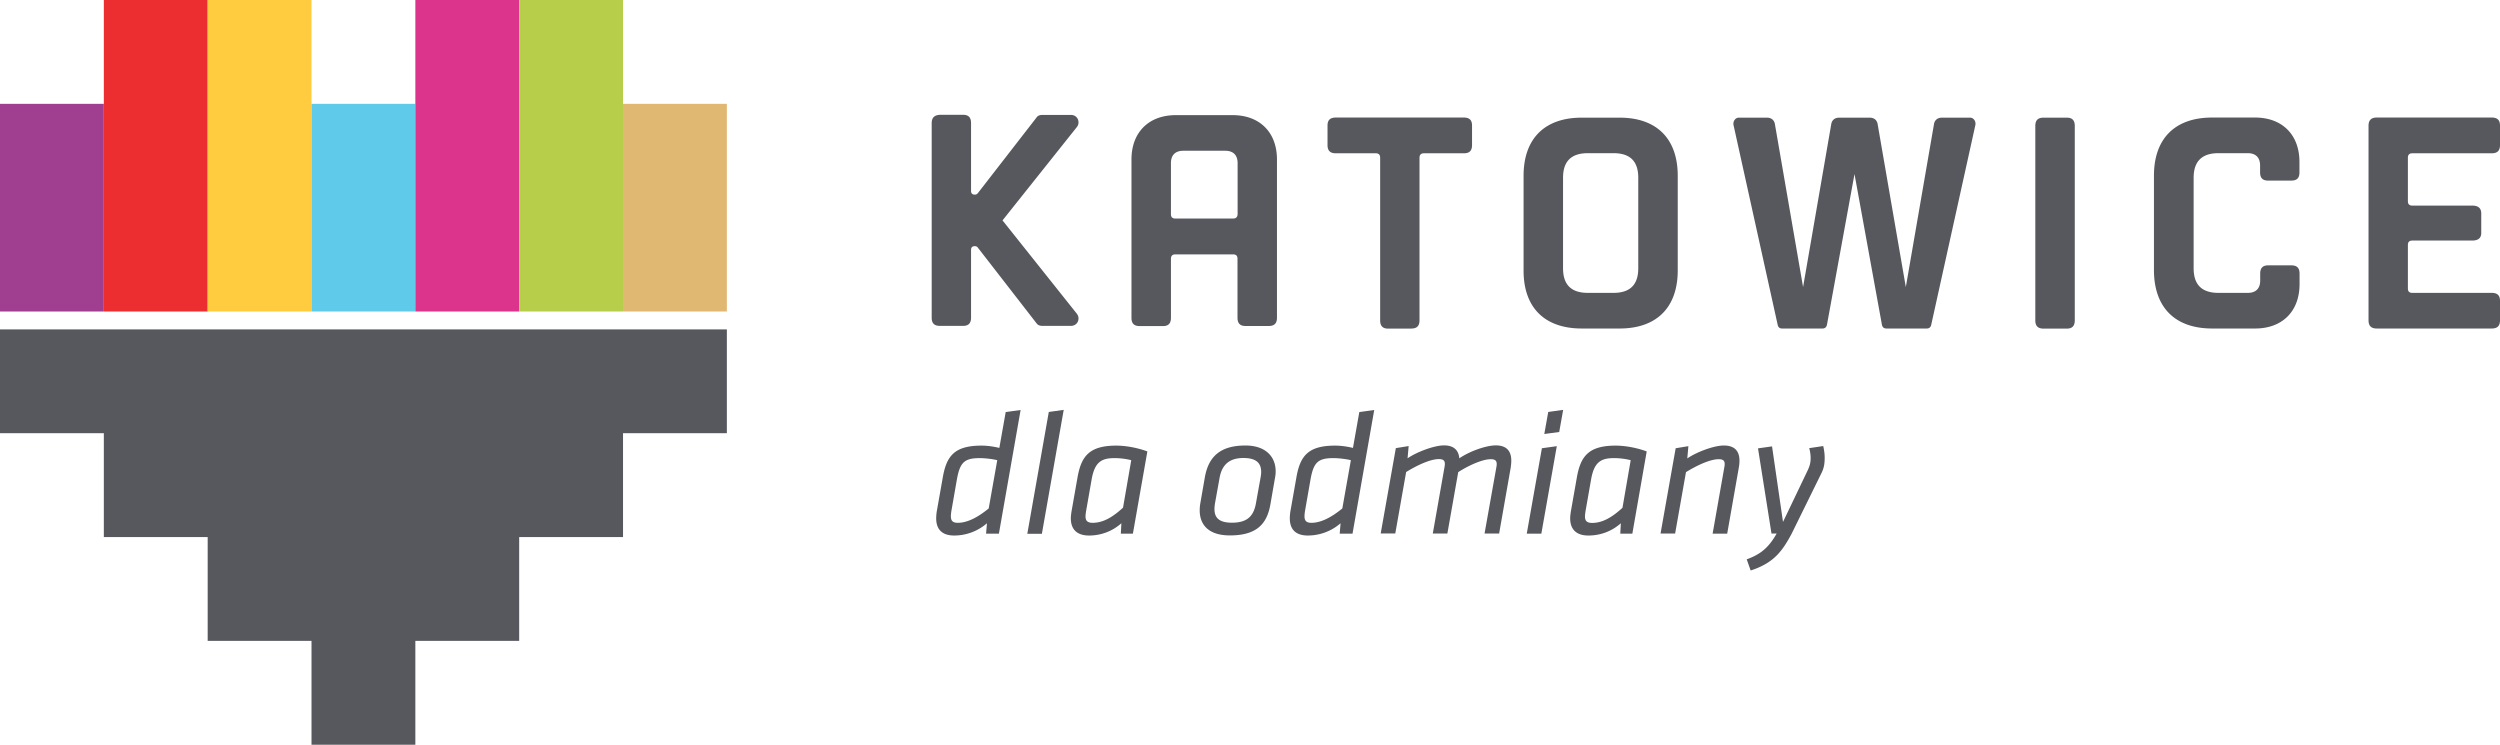 <svg id="Layer_1" xmlns="http://www.w3.org/2000/svg" width="228" height="67.92"><style>.st0,.st1,.st2,.st3,.st4,.st5,.st6,.st7{fill-rule:evenodd;clip-rule:evenodd;fill:#a03e90}.st1,.st2,.st3,.st4,.st5,.st6,.st7{fill:#56585e}.st2,.st3,.st4,.st5,.st6,.st7{fill:#ed2e31}.st3,.st4,.st5,.st6,.st7{fill:#ffcc40}.st4,.st5,.st6,.st7{fill:#5fcae9}.st5,.st6,.st7{fill:#dc338c}.st6,.st7{fill:#b7ce4b}.st7{fill:#e1b872}.st8{fill:#56585e}</style><path class="st0" d="M0 9.47H9.47V28.41H0z"/><path class="st1" d="M0 30.04L66.29 30.04 66.29 39.51 56.82 39.51 56.82 48.98 47.35 48.98 47.35 58.45 37.88 58.45 37.88 67.92 28.41 67.92 28.41 58.45 18.94 58.45 18.94 48.98 9.47 48.98 9.47 39.51 0 39.51z"/><path class="st2" d="M9.47 0H18.94V28.41H9.47z"/><path class="st3" d="M18.94 0H28.41V28.41H18.94z"/><path class="st4" d="M28.41 9.47H37.88V28.41H28.41z"/><path class="st5" d="M37.88 0H47.35V28.41H37.88z"/><path class="st6" d="M47.35 0H56.82V28.41H47.35z"/><path class="st7" d="M56.82 9.47H66.29V28.41H56.82z"/><path class="st8" d="M84.97 11.24v17.74c0 .5.24.74.74.74h2.13c.48 0 .72-.24.72-.74V22.8c0-.24.11-.35.35-.35.13 0 .21.05.29.16l5.33 6.87c.11.16.29.24.53.24h2.61c.4 0 .69-.29.69-.69 0-.13-.05-.29-.16-.43l-6.77-8.5 6.77-8.5c.11-.13.16-.29.16-.43 0-.4-.29-.69-.69-.69h-2.61c-.24 0-.43.08-.53.24l-5.33 6.87c-.08.11-.16.16-.29.16-.24 0-.35-.11-.35-.35v-6.18c0-.51-.24-.75-.72-.75h-2.13c-.5.03-.74.27-.74.77m27.49 8.69h-5.27c-.27 0-.4-.13-.4-.4v-4.66c0-.72.4-1.12 1.12-1.12h3.84c.72 0 1.12.4 1.12 1.12v4.66c-.01.26-.14.4-.41.4m-5.27 3.27h5.27c.27 0 .4.13.4.4v5.38c0 .51.24.75.72.75h2.13c.51 0 .75-.24.75-.75V14.55c0-2.48-1.57-4.05-4.05-4.05h-5.17c-2.48 0-4.05 1.57-4.05 4.05v14.44c0 .51.24.75.75.75h2.13c.48 0 .72-.24.72-.75V23.6c0-.26.13-.4.4-.4zm21.55 6.76c.48 0 .72-.24.72-.75V14.38c0-.26.14-.4.4-.4h3.65c.51 0 .74-.24.74-.75v-1.79c0-.48-.24-.72-.74-.72h-11.69c-.51 0-.75.24-.75.72v1.79c0 .51.24.75.75.75h3.65c.26 0 .4.13.4.4v14.84c0 .51.24.75.72.75h2.15zm18.41-3.25h-2.34c-1.52 0-2.26-.75-2.26-2.24v-8.26c0-1.49.74-2.24 2.26-2.24h2.34c1.52 0 2.26.74 2.26 2.24v8.26c0 1.49-.74 2.24-2.26 2.24m-2.9 3.25h3.46c3.38 0 5.3-1.92 5.3-5.3v-8.63c0-3.38-1.92-5.3-5.3-5.3h-3.46c-3.38 0-5.3 1.92-5.3 5.3v8.63c-.01 3.38 1.91 5.3 5.3 5.3zm24.88-14.09l2.5 13.74c.05.24.19.35.4.35h3.7c.21 0 .35-.11.4-.35l4.02-18.19c.08-.35-.16-.69-.48-.69h-2.56c-.4 0-.64.21-.72.53l-2.58 14.92-2.58-14.92c-.08-.32-.32-.53-.72-.53h-2.77c-.4 0-.64.21-.72.53l-2.58 14.92-2.58-14.92c-.08-.32-.32-.53-.72-.53h-2.56c-.32 0-.56.35-.48.69l4.02 18.19c.05.24.18.35.4.35h3.7c.21 0 .35-.11.4-.35l2.51-13.74zm17.24-5.14c-.51 0-.75.24-.75.75v17.74c0 .51.24.75.75.75h2.13c.48 0 .72-.24.72-.75V11.48c0-.51-.24-.75-.72-.75h-2.13zm15.38 19.23h3.92c2.48 0 4.05-1.57 4.05-4.05v-.96c0-.51-.24-.75-.74-.75h-2.13c-.48 0-.72.24-.72.75v.64c0 .72-.4 1.12-1.12 1.12h-2.69c-1.52 0-2.26-.75-2.26-2.24v-8.26c0-1.49.75-2.24 2.26-2.24H205c.72 0 1.12.4 1.12 1.12v.64c0 .5.24.74.72.74h2.13c.51 0 .74-.24.74-.74v-.96c0-2.48-1.57-4.05-4.05-4.05h-3.92c-3.38 0-5.3 1.92-5.3 5.3v8.63c.01 3.39 1.92 5.31 5.31 5.31m25.5-3.25H220c-.27 0-.4-.13-.4-.4v-3.97c0-.27.13-.4.4-.4h5.46c.56 0 .83-.24.83-.69v-1.78c0-.48-.27-.72-.83-.72H220c-.27 0-.4-.13-.4-.4v-3.97c0-.26.13-.4.4-.4h7.25c.51 0 .75-.24.75-.75v-1.79c0-.48-.24-.72-.75-.72h-10.49c-.5 0-.75.24-.75.75v17.74c0 .51.24.75.75.75h10.49c.51 0 .75-.24.75-.75v-1.79c0-.47-.24-.71-.75-.71M91.1 48.67h-1.17l.08-.95a4.55 4.55 0 0 1-2.98 1.12c-1.21 0-1.65-.66-1.65-1.57 0-.15.02-.42.05-.61l.55-3.11c.34-1.94 1.04-2.91 3.53-2.91.53 0 1.1.08 1.63.21l.58-3.27 1.36-.19-1.98 11.28zm-.15-6.7c-.42-.11-1.15-.19-1.59-.19-1.41 0-1.81.39-2.09 1.94l-.5 2.86c-.03.19-.05.36-.05.5 0 .39.15.6.63.6.94 0 1.93-.58 2.82-1.31l.78-4.4zm4.7-4.4l1.36-.19-1.99 11.3h-1.33l1.96-11.11zm7.67 11.1h-1.1l.05-.95c-.87.78-1.94 1.12-2.94 1.12-1.21 0-1.67-.66-1.67-1.57 0-.19.03-.4.06-.61l.55-3.12c.34-1.91 1.05-2.9 3.54-2.9.97 0 2.06.24 2.83.53l-1.32 7.5zm-.15-6.7c-.42-.11-.97-.19-1.52-.19-1.21 0-1.81.37-2.09 1.93l-.5 2.85c-.03.18-.06.39-.06.54 0 .37.16.58.65.58.99 0 1.86-.55 2.77-1.38l.75-4.33zm6.31 3.87l.4-2.3c.34-1.93 1.44-2.91 3.71-2.91 1.81 0 2.75 1 2.75 2.35 0 .11 0 .29-.05.55l-.43 2.47c-.31 1.78-1.25 2.83-3.69 2.83-2.25 0-3-1.29-2.69-2.99zm5.49-2.32c.03-.18.05-.34.05-.47 0-.86-.5-1.28-1.62-1.28-1.29 0-1.97.62-2.18 1.84l-.41 2.28c-.18 1.08.08 1.78 1.55 1.78 1.36 0 1.97-.58 2.18-1.76l.43-2.39zm8.38 5.15h-1.17l.08-.95a4.55 4.55 0 0 1-2.98 1.12c-1.21 0-1.65-.66-1.65-1.57 0-.15.02-.42.05-.61l.55-3.11c.34-1.94 1.04-2.91 3.53-2.91.53 0 1.1.08 1.63.21l.58-3.27 1.36-.19-1.98 11.28zm-.15-6.7c-.42-.11-1.15-.19-1.59-.19-1.41 0-1.81.39-2.09 1.94l-.5 2.86c-.03.19-.05.36-.05.5 0 .39.15.6.63.6.94 0 1.93-.58 2.82-1.31l.78-4.4zm13.27.63c.02-.1.03-.21.03-.28 0-.32-.16-.44-.55-.44-.79 0-2.1.62-2.96 1.18l-.99 5.6h-1.33l1.07-6.07c.02-.1.03-.21.03-.28 0-.32-.16-.44-.55-.44-.79 0-2.01.58-2.98 1.18l-.99 5.6h-1.33l1.38-7.78 1.17-.19-.1 1.12c.78-.55 2.4-1.18 3.33-1.18.89 0 1.33.45 1.39 1.18.86-.6 2.39-1.18 3.33-1.18.99 0 1.41.53 1.41 1.39 0 .18-.02.42-.06.68l-1.05 5.97h-1.33l1.08-6.06zm4.15-1.72l1.36-.19-1.41 7.98h-1.33l1.38-7.79zm.58-3.31l1.36-.19-.36 2.02-1.36.18.36-2.01zm7.67 11.1h-1.1l.05-.95c-.87.78-1.94 1.12-2.95 1.12-1.21 0-1.67-.66-1.67-1.57 0-.19.03-.4.06-.61l.55-3.12c.34-1.91 1.05-2.9 3.54-2.9.97 0 2.06.24 2.83.53l-1.31 7.5zm-.15-6.7c-.42-.11-.97-.19-1.52-.19-1.21 0-1.81.37-2.09 1.93l-.5 2.85c-.03.19-.06.4-.06.55 0 .37.16.58.65.58.99 0 1.86-.55 2.77-1.38l.75-4.34zm9.92.05c0 .18-.02.42-.07.68l-1.05 5.97h-1.33l1.07-6.07c.02-.1.03-.21.03-.28 0-.32-.16-.44-.55-.44-.79 0-2.01.58-2.98 1.18l-.99 5.6h-1.33l1.38-7.78 1.16-.19-.1 1.12c.78-.55 2.4-1.18 3.33-1.18 1.01 0 1.43.53 1.43 1.39zm1.02 10.01l-.36-1.02c1.26-.45 2.01-1.07 2.73-2.35h-.47l-1.23-7.77 1.28-.18 1 6.89 2.23-4.66c.24-.5.29-.78.29-1.2 0-.23-.05-.6-.13-.87l1.28-.19c.06.28.13.65.13 1.04 0 .42-.02.86-.27 1.38l-2.74 5.57c-.86 1.6-1.62 2.67-3.74 3.36z"/></svg>